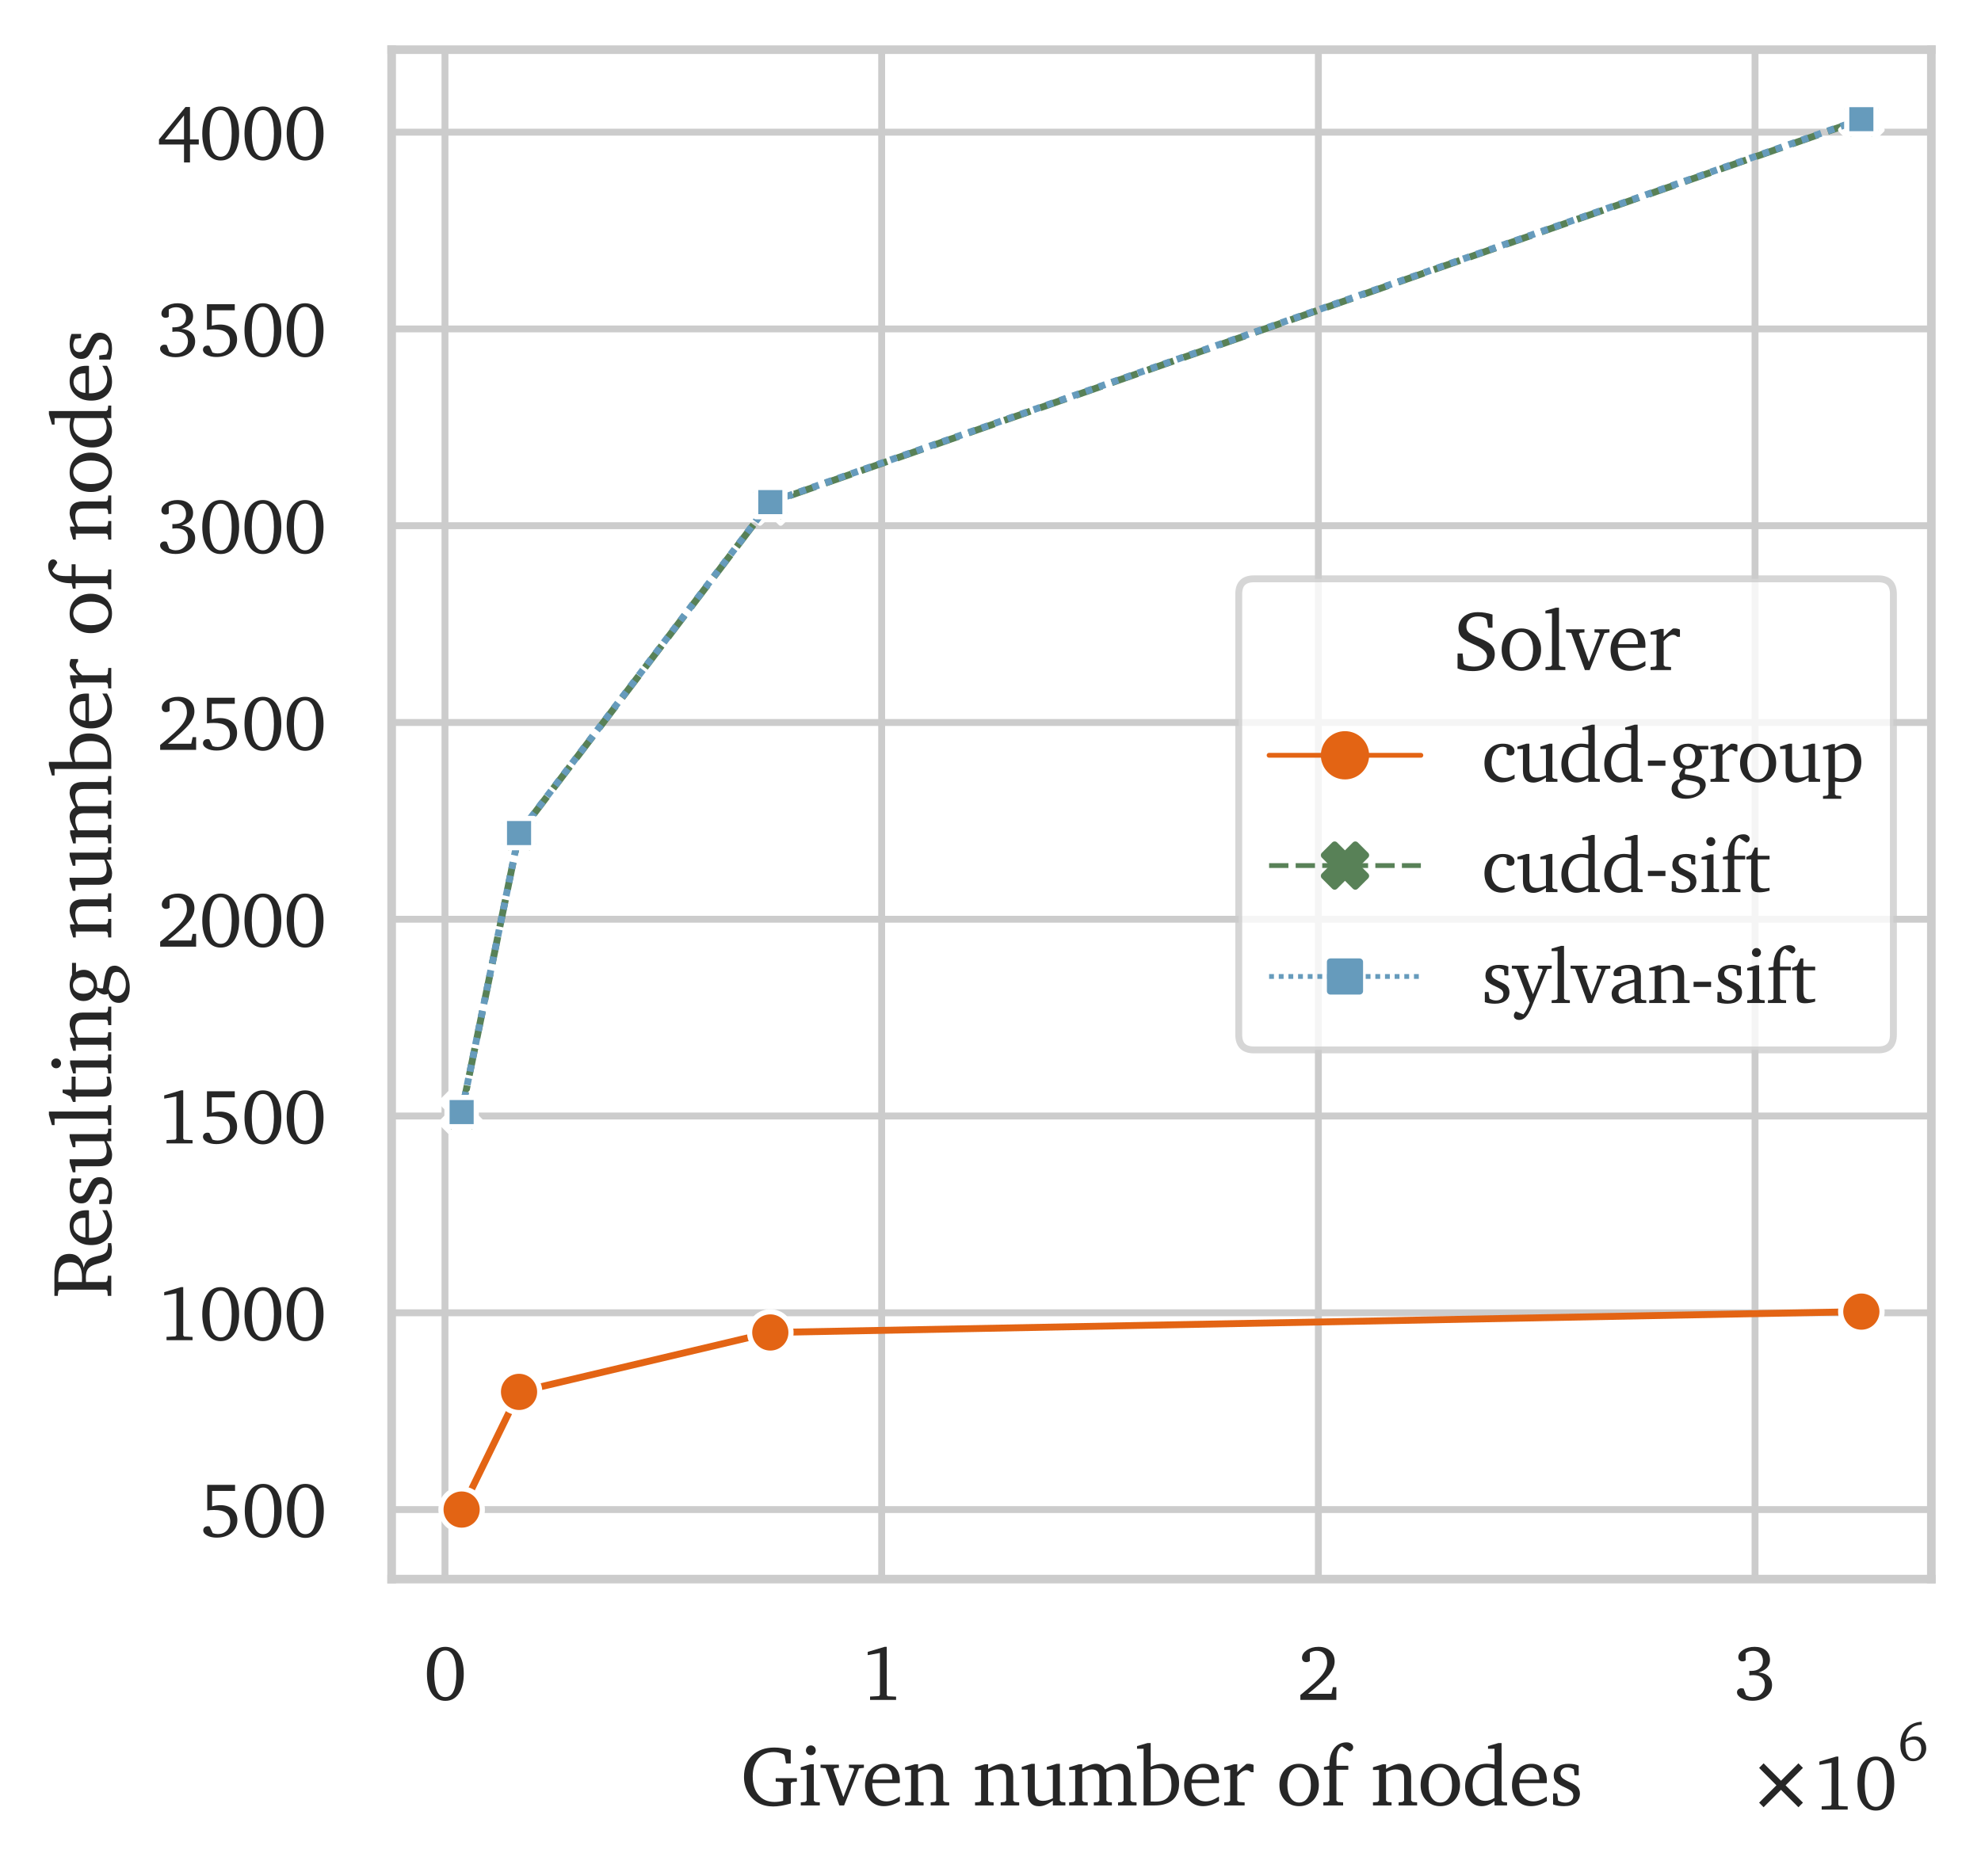<?xml version="1.0" encoding="utf-8" standalone="no"?>
<!DOCTYPE svg PUBLIC "-//W3C//DTD SVG 1.1//EN"
  "http://www.w3.org/Graphics/SVG/1.1/DTD/svg11.dtd">
<svg xmlns:xlink="http://www.w3.org/1999/xlink" width="287.174pt" height="272.02pt" viewBox="0 0 287.174 272.02" xmlns="http://www.w3.org/2000/svg" version="1.1">
 <defs>
  <style type="text/css">*{stroke-linejoin: round; stroke-linecap: butt}</style>
 </defs>
 <g id="figure_1">
  <g id="patch_1">
   <path d="M 0 272.02 
L 287.174 272.02 
L 287.174 0 
L 0 0 
z
" style="fill: #ffffff"/>
  </g>
  <g id="axes_1">
   <g id="patch_2">
    <path d="M 56.774 228.96 
L 279.974 228.96 
L 279.974 7.2 
L 56.774 7.2 
z
" style="fill: #ffffff"/>
   </g>
   <g id="matplotlib.axis_1">
    <g id="xtick_1">
     <g id="line2d_1">
      <path d="M 64.506 228.96 
L 64.506 7.2 
" clip-path="url(#pc456e1589c)" style="fill: none; stroke: #cccccc; stroke-linecap: round"/>
     </g>
     <g id="text_1">
      <!-- $\mathdefault{0}$ -->
      <g style="fill: #262626" transform="translate(61.426 246.554) scale(0.11 -0.11)">
       <defs>
        <path id="Charter-Roman-30" d="M 1778 4072 
Q 1331 4072 1097 3580 
Q 863 3088 863 2144 
Q 863 1206 1097 718 
Q 1331 231 1778 231 
Q 2225 231 2456 720 
Q 2688 1209 2688 2150 
Q 2688 3094 2456 3583 
Q 2225 4072 1778 4072 
z
M 1778 4372 
Q 2484 4372 2890 3778 
Q 3297 3184 3297 2150 
Q 3297 1113 2889 517 
Q 2481 -78 1778 -78 
Q 1078 -78 670 517 
Q 263 1113 263 2150 
Q 263 3184 669 3778 
Q 1075 4372 1778 4372 
z
" transform="scale(0.016)"/>
       </defs>
       <use xlink:href="#Charter-Roman-30" transform="translate(0 0.688)"/>
      </g>
     </g>
    </g>
    <g id="xtick_2">
     <g id="line2d_2">
      <path d="M 127.81 228.96 
L 127.81 7.2 
" clip-path="url(#pc456e1589c)" style="fill: none; stroke: #cccccc; stroke-linecap: round"/>
     </g>
     <g id="text_2">
      <!-- $\mathdefault{1}$ -->
      <g style="fill: #262626" transform="translate(124.73 246.554) scale(0.11 -0.11)">
       <defs>
        <path id="Charter-Roman-31" d="M 1991 4372 
L 2169 4372 
L 2169 397 
L 2247 300 
L 2938 269 
L 2938 0 
L 794 0 
L 794 275 
L 1528 313 
L 1606 422 
L 1606 3866 
L 603 3688 
L 603 3956 
L 1991 4372 
z
" transform="scale(0.016)"/>
       </defs>
       <use xlink:href="#Charter-Roman-31" transform="translate(0 0.688)"/>
      </g>
     </g>
    </g>
    <g id="xtick_3">
     <g id="line2d_3">
      <path d="M 191.115 228.96 
L 191.115 7.2 
" clip-path="url(#pc456e1589c)" style="fill: none; stroke: #cccccc; stroke-linecap: round"/>
     </g>
     <g id="text_3">
      <!-- $\mathdefault{2}$ -->
      <g style="fill: #262626" transform="translate(188.035 246.554) scale(0.11 -0.11)">
       <defs>
        <path id="Charter-Roman-32" d="M 903 506 
L 2828 506 
L 2944 1050 
L 3231 1050 
L 3231 0 
L 269 0 
L 269 403 
Q 1669 1541 2070 2062 
Q 2472 2584 2472 3078 
Q 2472 3531 2245 3787 
Q 2019 4044 1619 4044 
Q 1469 4044 1328 4006 
Q 1188 3969 1050 3891 
L 1050 3206 
Q 981 3159 909 3134 
Q 838 3109 763 3109 
Q 597 3109 500 3206 
Q 403 3303 403 3469 
Q 403 3828 801 4100 
Q 1200 4372 1759 4372 
Q 2369 4372 2730 4042 
Q 3091 3713 3091 3163 
Q 3091 2656 2652 2103 
Q 2213 1550 903 506 
z
" transform="scale(0.016)"/>
       </defs>
       <use xlink:href="#Charter-Roman-32" transform="translate(0 0.688)"/>
      </g>
     </g>
    </g>
    <g id="xtick_4">
     <g id="line2d_4">
      <path d="M 254.419 228.96 
L 254.419 7.2 
" clip-path="url(#pc456e1589c)" style="fill: none; stroke: #cccccc; stroke-linecap: round"/>
     </g>
     <g id="text_4">
      <!-- $\mathdefault{3}$ -->
      <g style="fill: #262626" transform="translate(251.339 246.554) scale(0.11 -0.11)">
       <defs>
        <path id="Charter-Roman-33" d="M 2028 2259 
Q 2553 2222 2851 1947 
Q 3150 1672 3150 1228 
Q 3150 669 2695 298 
Q 2241 -72 1528 -72 
Q 1006 -72 634 143 
Q 263 359 263 634 
Q 263 772 366 865 
Q 469 959 622 959 
Q 675 959 722 951 
Q 769 944 813 928 
L 1013 384 
Q 1141 306 1277 268 
Q 1413 231 1556 231 
Q 1988 231 2273 520 
Q 2559 809 2559 1241 
Q 2559 1625 2314 1833 
Q 2069 2041 1613 2041 
Q 1525 2041 1439 2034 
Q 1353 2028 1275 2016 
L 1275 2394 
Q 1297 2394 1340 2391 
Q 1384 2388 1409 2388 
Q 1884 2388 2142 2603 
Q 2400 2819 2400 3213 
Q 2400 3591 2178 3817 
Q 1956 4044 1588 4044 
Q 1416 4044 1266 3998 
Q 1116 3953 978 3859 
L 978 3256 
Q 922 3216 858 3195 
Q 794 3175 716 3175 
Q 563 3175 467 3270 
Q 372 3366 372 3519 
Q 372 3863 765 4117 
Q 1159 4372 1722 4372 
Q 2294 4372 2637 4078 
Q 2981 3784 2981 3297 
Q 2981 2922 2737 2658 
Q 2494 2394 2028 2259 
z
" transform="scale(0.016)"/>
       </defs>
       <use xlink:href="#Charter-Roman-33" transform="translate(0 0.688)"/>
      </g>
     </g>
    </g>
    <g id="text_5">
     <!-- Given number of nodes -->
     <g style="fill: #262626" transform="translate(107.324 261.779) scale(0.12 -0.12)">
      <defs>
       <path id="Charter-Roman-47" d="M 2669 2059 
L 4269 2059 
L 4269 1797 
L 3916 1766 
L 3809 1678 
L 3809 147 
Q 3422 34 3092 -22 
Q 2763 -78 2484 -78 
Q 2166 -78 1886 -12 
Q 1606 53 1381 178 
Q 866 472 570 997 
Q 275 1522 275 2150 
Q 275 3169 897 3770 
Q 1519 4372 2572 4372 
Q 2863 4372 3172 4325 
Q 3481 4278 3803 4184 
L 3803 3169 
L 3444 3169 
L 3347 3750 
L 3256 3866 
Q 3075 3950 2895 3990 
Q 2716 4031 2528 4031 
Q 1788 4031 1361 3540 
Q 934 3050 934 2194 
Q 934 1297 1376 780 
Q 1819 263 2578 263 
Q 2725 263 2889 283 
Q 3053 303 3231 347 
L 3231 1678 
L 3122 1766 
L 2669 1797 
L 2669 2059 
z
" transform="scale(0.016)"/>
       <path id="Charter-Roman-69" d="M 959 3109 
L 1209 3109 
L 1209 366 
L 1319 263 
L 1663 231 
L 1663 0 
L 225 0 
L 225 231 
L 563 263 
L 672 366 
L 672 2681 
L 225 2681 
L 225 2881 
L 959 3109 
z
M 984 4531 
Q 1141 4531 1248 4422 
Q 1356 4313 1356 4159 
Q 1356 4006 1248 3900 
Q 1141 3794 984 3794 
Q 831 3794 723 3900 
Q 616 4006 616 4159 
Q 616 4316 723 4423 
Q 831 4531 984 4531 
z
" transform="scale(0.016)"/>
       <path id="Charter-Roman-76" d="M -31 3078 
L 1356 3078 
L 1356 2841 
L 1019 2816 
L 941 2713 
L 1691 622 
L 2509 2713 
L 2456 2816 
L 2113 2841 
L 2113 3078 
L 3244 3078 
L 3244 2841 
L 2869 2791 
L 1747 0 
L 1388 0 
L 359 2803 
L -31 2841 
L -31 3078 
z
" transform="scale(0.016)"/>
       <path id="Charter-Roman-65" d="M 2297 1953 
L 2297 2053 
Q 2297 2441 2126 2647 
Q 1956 2853 1631 2853 
Q 1313 2853 1080 2598 
Q 847 2344 819 1953 
L 2297 1953 
z
M 2869 678 
L 2869 325 
Q 2584 138 2278 41 
Q 1972 -56 1663 -56 
Q 1028 -56 633 380 
Q 238 816 238 1516 
Q 238 2234 652 2689 
Q 1066 3144 1716 3144 
Q 2247 3144 2558 2805 
Q 2869 2466 2869 1881 
Q 2869 1803 2867 1762 
Q 2866 1722 2859 1684 
L 788 1684 
L 788 1613 
Q 788 1009 1078 657 
Q 1369 306 1863 306 
Q 2091 306 2336 397 
Q 2581 488 2869 678 
z
" transform="scale(0.016)"/>
       <path id="Charter-Roman-6e" d="M 191 0 
L 191 231 
L 538 263 
L 647 366 
L 647 2681 
L 191 2681 
L 191 2881 
L 934 3109 
L 1178 3109 
L 1178 2759 
Q 1563 2972 1797 3058 
Q 2031 3144 2209 3144 
Q 2628 3144 2850 2894 
Q 3072 2644 3072 2169 
L 3072 366 
L 3181 263 
L 3525 231 
L 3525 0 
L 2125 0 
L 2125 231 
L 2431 263 
L 2541 366 
L 2541 2059 
Q 2541 2419 2392 2569 
Q 2244 2719 1894 2719 
Q 1741 2719 1562 2667 
Q 1384 2616 1178 2509 
L 1178 366 
L 1288 263 
L 1594 231 
L 1594 0 
L 191 0 
z
" transform="scale(0.016)"/>
       <path id="Charter-Roman-20" transform="scale(0.016)"/>
       <path id="Charter-Roman-75" d="M 909 3144 
L 1153 3144 
L 1153 1025 
Q 1153 675 1303 511 
Q 1453 347 1772 347 
Q 1950 347 2133 394 
Q 2316 441 2516 538 
L 2516 2706 
L 2059 2706 
L 2059 2906 
L 2803 3144 
L 3047 3144 
L 3047 366 
L 3163 263 
L 3463 231 
L 3463 0 
L 2516 0 
L 2516 359 
Q 2216 144 1961 40 
Q 1706 -63 1478 -63 
Q 1063 -63 842 189 
Q 622 441 622 916 
L 622 2706 
L 166 2706 
L 166 2906 
L 909 3144 
z
" transform="scale(0.016)"/>
       <path id="Charter-Roman-6d" d="M 2906 2713 
Q 3275 2931 3547 3037 
Q 3819 3144 4006 3144 
Q 4394 3144 4609 2892 
Q 4825 2641 4825 2188 
L 4825 2169 
L 4825 366 
L 4941 263 
L 5281 231 
L 5281 0 
L 3884 0 
L 3884 231 
L 4184 263 
L 4300 366 
L 4300 2059 
Q 4300 2400 4159 2559 
Q 4019 2719 3725 2719 
Q 3578 2719 3398 2667 
Q 3219 2616 3003 2509 
L 3003 366 
L 3116 263 
L 3419 231 
L 3419 0 
L 2053 0 
L 2053 231 
L 2363 263 
L 2472 366 
L 2472 2059 
Q 2472 2397 2333 2558 
Q 2194 2719 1906 2719 
Q 1750 2719 1570 2667 
Q 1391 2616 1178 2509 
L 1178 366 
L 1288 263 
L 1594 231 
L 1594 0 
L 191 0 
L 191 231 
L 538 263 
L 647 366 
L 647 2681 
L 191 2681 
L 191 2881 
L 934 3109 
L 1178 3109 
L 1178 2759 
Q 1513 2956 1761 3050 
Q 2009 3144 2203 3144 
Q 2438 3144 2617 3034 
Q 2797 2925 2906 2713 
z
" transform="scale(0.016)"/>
       <path id="Charter-Roman-62" d="M 1081 294 
Q 1181 291 1270 289 
Q 1359 288 1434 288 
Q 2063 288 2356 595 
Q 2650 903 2650 1563 
Q 2650 2159 2389 2481 
Q 2128 2803 1644 2803 
Q 1531 2803 1390 2778 
Q 1250 2753 1081 2700 
L 1081 294 
z
M 838 4709 
L 1081 4709 
L 1081 2919 
Q 1319 3031 1536 3087 
Q 1753 3144 1959 3144 
Q 2525 3144 2875 2739 
Q 3225 2334 3225 1684 
Q 3225 853 2754 426 
Q 2284 0 1369 0 
L 544 0 
L 544 4281 
L 50 4281 
L 50 4481 
L 838 4709 
z
" transform="scale(0.016)"/>
       <path id="Charter-Roman-72" d="M 191 0 
L 191 231 
L 531 263 
L 641 366 
L 641 2681 
L 191 2681 
L 191 2881 
L 934 3109 
L 1178 3109 
L 1178 2509 
Q 1334 2669 1504 2823 
Q 1675 2978 1863 3128 
Q 1891 3138 1923 3141 
Q 1956 3144 2022 3144 
Q 2119 3144 2212 3123 
Q 2306 3103 2406 3059 
L 2406 2509 
L 2203 2509 
Q 2141 2584 2058 2623 
Q 1975 2663 1875 2663 
Q 1722 2663 1551 2548 
Q 1381 2434 1178 2194 
L 1178 366 
L 1288 263 
L 1734 231 
L 1734 0 
L 191 0 
z
" transform="scale(0.016)"/>
       <path id="Charter-Roman-6f" d="M 1722 2869 
Q 1322 2869 1080 2508 
Q 838 2147 838 1544 
Q 838 941 1081 580 
Q 1325 219 1722 219 
Q 2125 219 2369 578 
Q 2613 938 2613 1544 
Q 2613 2144 2367 2506 
Q 2122 2869 1722 2869 
z
M 1722 3144 
Q 2375 3144 2794 2695 
Q 3213 2247 3213 1544 
Q 3213 841 2792 392 
Q 2372 -56 1722 -56 
Q 1072 -56 655 391 
Q 238 838 238 1544 
Q 238 2250 652 2697 
Q 1066 3144 1722 3144 
z
" transform="scale(0.016)"/>
       <path id="Charter-Roman-66" d="M 184 0 
L 184 231 
L 525 263 
L 641 366 
L 641 2694 
L 231 2694 
L 231 2900 
L 641 2994 
L 641 3066 
Q 641 3838 997 4300 
Q 1353 4763 1941 4763 
Q 2156 4763 2297 4658 
Q 2438 4553 2438 4397 
Q 2438 4281 2369 4195 
Q 2300 4109 2175 4078 
L 1594 4459 
Q 1388 4366 1283 4114 
Q 1178 3863 1178 3463 
L 1178 2994 
L 2069 2994 
L 2069 2694 
L 1172 2694 
L 1172 366 
L 1281 263 
L 1678 231 
L 1678 0 
L 184 0 
z
" transform="scale(0.016)"/>
       <path id="Charter-Roman-64" d="M 2450 569 
L 2450 2766 
Q 2275 2816 2136 2842 
Q 1997 2869 1888 2869 
Q 1397 2869 1095 2506 
Q 794 2144 794 1550 
Q 794 997 1055 672 
Q 1316 347 1753 347 
Q 1922 347 2095 401 
Q 2269 456 2450 569 
z
M 2450 4281 
L 1959 4281 
L 1959 4481 
L 2741 4709 
L 2981 4709 
L 2981 366 
L 3091 263 
L 3397 231 
L 3397 0 
L 2450 0 
L 2450 331 
Q 2200 131 1962 37 
Q 1725 -56 1466 -56 
Q 928 -56 579 364 
Q 231 784 231 1441 
Q 231 2203 689 2676 
Q 1147 3150 1881 3150 
Q 2009 3150 2153 3131 
Q 2297 3113 2450 3078 
L 2450 4281 
z
" transform="scale(0.016)"/>
       <path id="Charter-Roman-73" d="M 2203 3003 
L 2203 2278 
L 1888 2278 
L 1838 2731 
Q 1709 2800 1593 2834 
Q 1478 2869 1363 2869 
Q 1113 2869 972 2747 
Q 831 2625 831 2406 
Q 831 2228 943 2103 
Q 1056 1978 1375 1825 
Q 1425 1800 1528 1753 
Q 1891 1588 2053 1453 
Q 2172 1359 2234 1217 
Q 2297 1075 2297 903 
Q 2297 453 1980 198 
Q 1663 -56 1100 -56 
Q 869 -56 658 -23 
Q 447 9 269 78 
L 269 909 
L 575 909 
L 653 366 
Q 788 288 923 250 
Q 1059 213 1197 213 
Q 1469 213 1633 355 
Q 1797 497 1797 728 
Q 1797 922 1684 1048 
Q 1572 1175 1147 1369 
Q 666 1584 492 1775 
Q 319 1966 319 2247 
Q 319 2675 616 2909 
Q 913 3144 1453 3144 
Q 1669 3144 1855 3108 
Q 2041 3072 2203 3003 
z
" transform="scale(0.016)"/>
      </defs>
      <use xlink:href="#Charter-Roman-47"/>
      <use xlink:href="#Charter-Roman-69" x="69.385"/>
      <use xlink:href="#Charter-Roman-76" x="97.363"/>
      <use xlink:href="#Charter-Roman-65" x="146.777"/>
      <use xlink:href="#Charter-Roman-6e" x="195.898"/>
      <use xlink:href="#Charter-Roman-20" x="252.686"/>
      <use xlink:href="#Charter-Roman-6e" x="280.469"/>
      <use xlink:href="#Charter-Roman-75" x="337.256"/>
      <use xlink:href="#Charter-Roman-6d" x="394.141"/>
      <use xlink:href="#Charter-Roman-62" x="478.418"/>
      <use xlink:href="#Charter-Roman-65" x="532.324"/>
      <use xlink:href="#Charter-Roman-72" x="581.445"/>
      <use xlink:href="#Charter-Roman-20" x="619.629"/>
      <use xlink:href="#Charter-Roman-6f" x="647.412"/>
      <use xlink:href="#Charter-Roman-66" x="701.318"/>
      <use xlink:href="#Charter-Roman-20" x="733.398"/>
      <use xlink:href="#Charter-Roman-6e" x="761.182"/>
      <use xlink:href="#Charter-Roman-6f" x="817.969"/>
      <use xlink:href="#Charter-Roman-64" x="871.875"/>
      <use xlink:href="#Charter-Roman-65" x="928.369"/>
      <use xlink:href="#Charter-Roman-73" x="977.49"/>
     </g>
    </g>
    <g id="text_6">
     <!-- $\times\mathdefault{10^{6}}\mathdefault{}$ -->
     <g style="fill: #262626" transform="translate(253.464 262.424) scale(0.11 -0.11)">
      <defs>
       <path id="DejaVuSans-d7" d="M 4488 3438 
L 3059 2003 
L 4488 575 
L 4116 197 
L 2681 1631 
L 1247 197 
L 878 575 
L 2303 2003 
L 878 3438 
L 1247 3816 
L 2681 2381 
L 4116 3816 
L 4488 3438 
z
" transform="scale(0.016)"/>
       <path id="Charter-Roman-36" d="M 928 2175 
Q 922 2106 919 2023 
Q 916 1941 916 1784 
Q 916 1034 1159 632 
Q 1403 231 1863 231 
Q 2263 231 2520 559 
Q 2778 888 2778 1394 
Q 2778 1881 2525 2172 
Q 2272 2463 1856 2463 
Q 1591 2463 1358 2391 
Q 1125 2319 928 2175 
z
M 2834 4569 
L 2834 4197 
L 2816 4197 
Q 2047 4197 1569 3755 
Q 1091 3313 941 2456 
Q 1191 2650 1467 2748 
Q 1744 2847 2028 2847 
Q 2606 2847 2982 2451 
Q 3359 2056 3359 1453 
Q 3359 803 2914 362 
Q 2469 -78 1813 -78 
Q 1141 -78 730 428 
Q 319 934 319 1772 
Q 319 3003 989 3748 
Q 1659 4494 2834 4569 
z
" transform="scale(0.016)"/>
      </defs>
      <use xlink:href="#DejaVuSans-d7" transform="translate(0 0.32)"/>
      <use xlink:href="#Charter-Roman-31" transform="translate(83.789 0.32)"/>
      <use xlink:href="#Charter-Roman-30" transform="translate(139.404 0.32)"/>
      <use xlink:href="#Charter-Roman-36" transform="translate(196.637 65.027) scale(0.7)"/>
     </g>
    </g>
   </g>
   <g id="matplotlib.axis_2">
    <g id="ytick_1">
     <g id="line2d_5">
      <path d="M 56.774 218.88 
L 279.974 218.88 
" clip-path="url(#pc456e1589c)" style="fill: none; stroke: #cccccc; stroke-linecap: round"/>
     </g>
     <g id="text_7">
      <!-- $\mathdefault{500}$ -->
      <g style="fill: #262626" transform="translate(28.904 222.927) scale(0.11 -0.11)">
       <defs>
        <path id="Charter-Roman-35" d="M 647 4294 
L 2938 4294 
L 2938 3794 
L 1044 3794 
L 1044 2516 
Q 1225 2566 1397 2592 
Q 1569 2619 1728 2619 
Q 2363 2619 2745 2281 
Q 3128 1944 3128 1388 
Q 3128 750 2656 347 
Q 2184 -56 1422 -56 
Q 953 -56 636 120 
Q 319 297 319 544 
Q 319 694 423 789 
Q 528 884 691 884 
Q 719 884 756 879 
Q 794 875 847 863 
L 1100 313 
Q 1206 275 1314 256 
Q 1422 238 1528 238 
Q 1975 238 2258 523 
Q 2541 809 2541 1259 
Q 2541 1747 2214 1984 
Q 1888 2222 1209 2222 
Q 1031 2222 892 2212 
Q 753 2203 647 2181 
L 647 4294 
z
" transform="scale(0.016)"/>
       </defs>
       <use xlink:href="#Charter-Roman-35" transform="translate(0 0.688)"/>
       <use xlink:href="#Charter-Roman-30" transform="translate(55.615 0.688)"/>
       <use xlink:href="#Charter-Roman-30" transform="translate(111.23 0.688)"/>
      </g>
     </g>
    </g>
    <g id="ytick_2">
     <g id="line2d_6">
      <path d="M 56.774 190.349 
L 279.974 190.349 
" clip-path="url(#pc456e1589c)" style="fill: none; stroke: #cccccc; stroke-linecap: round"/>
     </g>
     <g id="text_8">
      <!-- $\mathdefault{1000}$ -->
      <g style="fill: #262626" transform="translate(22.744 194.396) scale(0.11 -0.11)">
       <use xlink:href="#Charter-Roman-31" transform="translate(0 0.688)"/>
       <use xlink:href="#Charter-Roman-30" transform="translate(55.615 0.688)"/>
       <use xlink:href="#Charter-Roman-30" transform="translate(111.23 0.688)"/>
       <use xlink:href="#Charter-Roman-30" transform="translate(166.846 0.688)"/>
      </g>
     </g>
    </g>
    <g id="ytick_3">
     <g id="line2d_7">
      <path d="M 56.774 161.818 
L 279.974 161.818 
" clip-path="url(#pc456e1589c)" style="fill: none; stroke: #cccccc; stroke-linecap: round"/>
     </g>
     <g id="text_9">
      <!-- $\mathdefault{1500}$ -->
      <g style="fill: #262626" transform="translate(22.744 165.865) scale(0.11 -0.11)">
       <use xlink:href="#Charter-Roman-31" transform="translate(0 0.688)"/>
       <use xlink:href="#Charter-Roman-35" transform="translate(55.615 0.688)"/>
       <use xlink:href="#Charter-Roman-30" transform="translate(111.23 0.688)"/>
       <use xlink:href="#Charter-Roman-30" transform="translate(166.846 0.688)"/>
      </g>
     </g>
    </g>
    <g id="ytick_4">
     <g id="line2d_8">
      <path d="M 56.774 133.287 
L 279.974 133.287 
" clip-path="url(#pc456e1589c)" style="fill: none; stroke: #cccccc; stroke-linecap: round"/>
     </g>
     <g id="text_10">
      <!-- $\mathdefault{2000}$ -->
      <g style="fill: #262626" transform="translate(22.744 137.334) scale(0.11 -0.11)">
       <use xlink:href="#Charter-Roman-32" transform="translate(0 0.688)"/>
       <use xlink:href="#Charter-Roman-30" transform="translate(55.615 0.688)"/>
       <use xlink:href="#Charter-Roman-30" transform="translate(111.23 0.688)"/>
       <use xlink:href="#Charter-Roman-30" transform="translate(166.846 0.688)"/>
      </g>
     </g>
    </g>
    <g id="ytick_5">
     <g id="line2d_9">
      <path d="M 56.774 104.756 
L 279.974 104.756 
" clip-path="url(#pc456e1589c)" style="fill: none; stroke: #cccccc; stroke-linecap: round"/>
     </g>
     <g id="text_11">
      <!-- $\mathdefault{2500}$ -->
      <g style="fill: #262626" transform="translate(22.744 108.803) scale(0.11 -0.11)">
       <use xlink:href="#Charter-Roman-32" transform="translate(0 0.688)"/>
       <use xlink:href="#Charter-Roman-35" transform="translate(55.615 0.688)"/>
       <use xlink:href="#Charter-Roman-30" transform="translate(111.23 0.688)"/>
       <use xlink:href="#Charter-Roman-30" transform="translate(166.846 0.688)"/>
      </g>
     </g>
    </g>
    <g id="ytick_6">
     <g id="line2d_10">
      <path d="M 56.774 76.225 
L 279.974 76.225 
" clip-path="url(#pc456e1589c)" style="fill: none; stroke: #cccccc; stroke-linecap: round"/>
     </g>
     <g id="text_12">
      <!-- $\mathdefault{3000}$ -->
      <g style="fill: #262626" transform="translate(22.744 80.272) scale(0.11 -0.11)">
       <use xlink:href="#Charter-Roman-33" transform="translate(0 0.688)"/>
       <use xlink:href="#Charter-Roman-30" transform="translate(55.615 0.688)"/>
       <use xlink:href="#Charter-Roman-30" transform="translate(111.23 0.688)"/>
       <use xlink:href="#Charter-Roman-30" transform="translate(166.846 0.688)"/>
      </g>
     </g>
    </g>
    <g id="ytick_7">
     <g id="line2d_11">
      <path d="M 56.774 47.694 
L 279.974 47.694 
" clip-path="url(#pc456e1589c)" style="fill: none; stroke: #cccccc; stroke-linecap: round"/>
     </g>
     <g id="text_13">
      <!-- $\mathdefault{3500}$ -->
      <g style="fill: #262626" transform="translate(22.744 51.741) scale(0.11 -0.11)">
       <use xlink:href="#Charter-Roman-33" transform="translate(0 0.688)"/>
       <use xlink:href="#Charter-Roman-35" transform="translate(55.615 0.688)"/>
       <use xlink:href="#Charter-Roman-30" transform="translate(111.23 0.688)"/>
       <use xlink:href="#Charter-Roman-30" transform="translate(166.846 0.688)"/>
      </g>
     </g>
    </g>
    <g id="ytick_8">
     <g id="line2d_12">
      <path d="M 56.774 19.163 
L 279.974 19.163 
" clip-path="url(#pc456e1589c)" style="fill: none; stroke: #cccccc; stroke-linecap: round"/>
     </g>
     <g id="text_14">
      <!-- $\mathdefault{4000}$ -->
      <g style="fill: #262626" transform="translate(22.744 23.21) scale(0.11 -0.11)">
       <defs>
        <path id="Charter-Roman-34" d="M 2234 3634 
L 653 1656 
L 2234 1656 
L 2234 3634 
z
M 2356 4331 
L 2725 4331 
L 2725 1656 
L 3450 1656 
L 3450 1241 
L 2725 1241 
L 2725 -238 
L 2234 -238 
L 2234 1241 
L 172 1241 
L 172 1656 
L 2356 4331 
z
" transform="scale(0.016)"/>
       </defs>
       <use xlink:href="#Charter-Roman-34" transform="translate(0 0.688)"/>
       <use xlink:href="#Charter-Roman-30" transform="translate(55.615 0.688)"/>
       <use xlink:href="#Charter-Roman-30" transform="translate(111.23 0.688)"/>
       <use xlink:href="#Charter-Roman-30" transform="translate(166.846 0.688)"/>
      </g>
     </g>
    </g>
    <g id="text_15">
     <!-- Resulting number of nodes -->
     <g style="fill: #262626" transform="translate(16.131 188.307) rotate(-90) scale(0.12 -0.12)">
      <defs>
       <path id="Charter-Roman-52" d="M 1259 4000 
L 1259 2216 
Q 1356 2213 1443 2211 
Q 1531 2209 1613 2209 
Q 2206 2209 2476 2418 
Q 2747 2628 2747 3091 
Q 2747 3569 2469 3784 
Q 2191 4000 1569 4000 
L 1259 4000 
z
M 213 4294 
L 1844 4294 
Q 2628 4294 3006 4011 
Q 3384 3728 3384 3144 
Q 3384 2728 3125 2461 
Q 2866 2194 2350 2081 
Q 2591 2016 2753 1911 
Q 2916 1806 3009 1650 
Q 3116 1478 3191 1145 
Q 3266 813 3309 703 
Q 3406 441 3575 345 
Q 3744 250 4141 250 
L 4197 250 
L 4197 6 
Q 4053 -22 3931 -36 
Q 3809 -50 3700 -50 
Q 3478 -50 3320 -4 
Q 3163 41 3053 134 
Q 2825 334 2675 916 
Q 2619 1125 2584 1228 
Q 2456 1619 2239 1769 
Q 2022 1919 1581 1919 
Q 1488 1919 1281 1909 
L 1259 1906 
L 1259 384 
L 1369 294 
L 1734 263 
L 1734 0 
L 213 0 
L 213 263 
L 575 294 
L 684 384 
L 684 3909 
L 575 4000 
L 213 4038 
L 213 4294 
z
" transform="scale(0.016)"/>
       <path id="Charter-Roman-6c" d="M 178 0 
L 178 231 
L 556 263 
L 666 366 
L 666 4281 
L 172 4281 
L 172 4481 
L 953 4709 
L 1197 4709 
L 1197 366 
L 1313 263 
L 1678 231 
L 1678 0 
L 178 0 
z
" transform="scale(0.016)"/>
       <path id="Charter-Roman-74" d="M 563 2694 
L 159 2694 
L 159 2894 
L 581 3078 
L 856 3675 
L 1094 3675 
L 1094 2994 
L 2069 2994 
L 2069 2694 
L 1094 2694 
L 1094 1006 
Q 1094 591 1209 448 
Q 1325 306 1625 306 
Q 1728 306 1839 318 
Q 1950 331 2069 359 
L 2069 122 
Q 1850 53 1637 17 
Q 1425 -19 1228 -19 
Q 859 -19 711 120 
Q 563 259 563 628 
L 563 2694 
z
" transform="scale(0.016)"/>
       <path id="Charter-Roman-67" d="M 1319 191 
Q 1059 113 914 -53 
Q 769 -219 769 -434 
Q 769 -722 1012 -911 
Q 1256 -1100 1638 -1100 
Q 2047 -1100 2319 -903 
Q 2591 -706 2591 -422 
Q 2591 -206 2472 -103 
Q 2353 0 1941 78 
L 1319 191 
z
M 1575 2894 
Q 1288 2894 1117 2680 
Q 947 2466 947 2106 
Q 947 1750 1120 1534 
Q 1294 1319 1575 1319 
Q 1856 1319 2029 1534 
Q 2203 1750 2203 2106 
Q 2203 2463 2031 2678 
Q 1859 2894 1575 2894 
z
M 2363 2963 
L 3278 2963 
L 3278 2663 
L 2572 2663 
Q 2666 2522 2709 2378 
Q 2753 2234 2753 2069 
Q 2753 1628 2412 1348 
Q 2072 1069 1528 1069 
L 1422 1069 
Q 1384 997 1367 925 
Q 1350 853 1350 781 
Q 1350 759 1356 688 
Q 1363 647 1363 628 
L 1978 531 
Q 2578 441 2822 261 
Q 3066 81 3066 -256 
Q 3066 -441 2964 -633 
Q 2863 -825 2681 -972 
Q 2428 -1178 2103 -1286 
Q 1778 -1394 1416 -1394 
Q 869 -1394 562 -1175 
Q 256 -956 256 -569 
Q 256 -259 440 -46 
Q 625 166 947 225 
Q 916 300 900 372 
Q 884 444 884 513 
Q 884 634 959 784 
Q 1034 934 1191 1119 
Q 825 1200 611 1461 
Q 397 1722 397 2088 
Q 397 2559 739 2851 
Q 1081 3144 1638 3144 
Q 1822 3144 2001 3098 
Q 2181 3053 2363 2963 
z
" transform="scale(0.016)"/>
      </defs>
      <use xlink:href="#Charter-Roman-52"/>
      <use xlink:href="#Charter-Roman-65" x="60.975"/>
      <use xlink:href="#Charter-Roman-73" x="110.096"/>
      <use xlink:href="#Charter-Roman-75" x="150.086"/>
      <use xlink:href="#Charter-Roman-6c" x="206.971"/>
      <use xlink:href="#Charter-Roman-74" x="235.193"/>
      <use xlink:href="#Charter-Roman-69" x="268.592"/>
      <use xlink:href="#Charter-Roman-6e" x="296.57"/>
      <use xlink:href="#Charter-Roman-67" x="353.357"/>
      <use xlink:href="#Charter-Roman-20" x="405.652"/>
      <use xlink:href="#Charter-Roman-6e" x="433.436"/>
      <use xlink:href="#Charter-Roman-75" x="490.223"/>
      <use xlink:href="#Charter-Roman-6d" x="547.107"/>
      <use xlink:href="#Charter-Roman-62" x="631.385"/>
      <use xlink:href="#Charter-Roman-65" x="685.291"/>
      <use xlink:href="#Charter-Roman-72" x="734.412"/>
      <use xlink:href="#Charter-Roman-20" x="772.596"/>
      <use xlink:href="#Charter-Roman-6f" x="800.379"/>
      <use xlink:href="#Charter-Roman-66" x="854.285"/>
      <use xlink:href="#Charter-Roman-20" x="886.365"/>
      <use xlink:href="#Charter-Roman-6e" x="914.148"/>
      <use xlink:href="#Charter-Roman-6f" x="970.936"/>
      <use xlink:href="#Charter-Roman-64" x="1024.842"/>
      <use xlink:href="#Charter-Roman-65" x="1081.336"/>
      <use xlink:href="#Charter-Roman-73" x="1130.457"/>
     </g>
    </g>
   </g>
   <g id="PolyCollection_1"/>
   <g id="PolyCollection_2"/>
   <g id="PolyCollection_3"/>
   <g id="line2d_13">
    <path d="M 66.92 218.88 
L 75.243 201.818 
L 111.667 193.202 
L 269.829 190.178 
" clip-path="url(#pc456e1589c)" style="fill: none; stroke: #e36414; stroke-linecap: round"/>
    <defs>
     <path id="ma9eb88b5cc" d="M 0 3 
C 0.796 3 1.559 2.684 2.121 2.121 
C 2.684 1.559 3 0.796 3 0 
C 3 -0.796 2.684 -1.559 2.121 -2.121 
C 1.559 -2.684 0.796 -3 0 -3 
C -0.796 -3 -1.559 -2.684 -2.121 -2.121 
C -2.684 -1.559 -3 -0.796 -3 0 
C -3 0.796 -2.684 1.559 -2.121 2.121 
C -1.559 2.684 -0.796 3 0 3 
z
" style="stroke: #ffffff; stroke-width: 0.75"/>
    </defs>
    <g clip-path="url(#pc456e1589c)">
     <use xlink:href="#ma9eb88b5cc" x="66.92" y="218.88" style="fill: #e36414; stroke: #ffffff; stroke-width: 0.75"/>
     <use xlink:href="#ma9eb88b5cc" x="75.243" y="201.818" style="fill: #e36414; stroke: #ffffff; stroke-width: 0.75"/>
     <use xlink:href="#ma9eb88b5cc" x="111.667" y="193.202" style="fill: #e36414; stroke: #ffffff; stroke-width: 0.75"/>
     <use xlink:href="#ma9eb88b5cc" x="269.829" y="190.178" style="fill: #e36414; stroke: #ffffff; stroke-width: 0.75"/>
    </g>
   </g>
   <g id="line2d_14">
    <path d="M 66.92 161.304 
L 75.243 120.848 
L 111.667 72.858 
L 269.829 17.337 
" clip-path="url(#pc456e1589c)" style="fill: none; stroke-dasharray: 4,1.5; stroke-dashoffset: 0; stroke: #588157"/>
    <defs>
     <path id="md0bbbc35f1" d="M -1.5 3 
L 0 1.5 
L 1.5 3 
L 3 1.5 
L 1.5 0 
L 3 -1.5 
L 1.5 -3 
L 0 -1.5 
L -1.5 -3 
L -3 -1.5 
L -1.5 0 
L -3 1.5 
z
" style="stroke: #ffffff; stroke-width: 0.75; stroke-linejoin: miter"/>
    </defs>
    <g clip-path="url(#pc456e1589c)">
     <use xlink:href="#md0bbbc35f1" x="66.92" y="161.304" style="fill: #588157; stroke: #ffffff; stroke-width: 0.75; stroke-linejoin: miter"/>
     <use xlink:href="#md0bbbc35f1" x="75.243" y="120.848" style="fill: #588157; stroke: #ffffff; stroke-width: 0.75; stroke-linejoin: miter"/>
     <use xlink:href="#md0bbbc35f1" x="111.667" y="72.858" style="fill: #588157; stroke: #ffffff; stroke-width: 0.75; stroke-linejoin: miter"/>
     <use xlink:href="#md0bbbc35f1" x="269.829" y="17.337" style="fill: #588157; stroke: #ffffff; stroke-width: 0.75; stroke-linejoin: miter"/>
    </g>
   </g>
   <g id="line2d_15">
    <path d="M 66.92 161.247 
L 75.244 120.79 
L 111.667 72.801 
L 269.829 17.28 
" clip-path="url(#pc456e1589c)" style="fill: none; stroke-dasharray: 1,1; stroke-dashoffset: 0; stroke: #669bbc"/>
    <defs>
     <path id="m000b21903d" d="M -2.121 -2.121 
L -2.121 2.121 
L 2.121 2.121 
L 2.121 -2.121 
z
" style="stroke: #ffffff; stroke-width: 0.75; stroke-linejoin: miter"/>
    </defs>
    <g clip-path="url(#pc456e1589c)">
     <use xlink:href="#m000b21903d" x="66.92" y="161.247" style="fill: #669bbc; stroke: #ffffff; stroke-width: 0.75; stroke-linejoin: miter"/>
     <use xlink:href="#m000b21903d" x="75.244" y="120.79" style="fill: #669bbc; stroke: #ffffff; stroke-width: 0.75; stroke-linejoin: miter"/>
     <use xlink:href="#m000b21903d" x="111.667" y="72.801" style="fill: #669bbc; stroke: #ffffff; stroke-width: 0.75; stroke-linejoin: miter"/>
     <use xlink:href="#m000b21903d" x="269.829" y="17.28" style="fill: #669bbc; stroke: #ffffff; stroke-width: 0.75; stroke-linejoin: miter"/>
    </g>
   </g>
   <g id="line2d_16"/>
   <g id="line2d_17"/>
   <g id="line2d_18"/>
   <g id="patch_3">
    <path d="M 56.774 228.96 
L 56.774 7.2 
" style="fill: none; stroke: #cccccc; stroke-width: 1.25; stroke-linejoin: miter; stroke-linecap: square"/>
   </g>
   <g id="patch_4">
    <path d="M 279.974 228.96 
L 279.974 7.2 
" style="fill: none; stroke: #cccccc; stroke-width: 1.25; stroke-linejoin: miter; stroke-linecap: square"/>
   </g>
   <g id="patch_5">
    <path d="M 56.774 228.96 
L 279.974 228.96 
" style="fill: none; stroke: #cccccc; stroke-width: 1.25; stroke-linejoin: miter; stroke-linecap: square"/>
   </g>
   <g id="patch_6">
    <path d="M 56.774 7.2 
L 279.974 7.2 
" style="fill: none; stroke: #cccccc; stroke-width: 1.25; stroke-linejoin: miter; stroke-linecap: square"/>
   </g>
   <g id="legend_1">
    <g id="patch_7">
     <path d="M 181.775 152.232 
L 272.274 152.232 
Q 274.474 152.232 274.474 150.032 
L 274.474 86.128 
Q 274.474 83.928 272.274 83.928 
L 181.775 83.928 
Q 179.575 83.928 179.575 86.128 
L 179.575 150.032 
Q 179.575 152.232 181.775 152.232 
z
" style="fill: #ffffff; opacity: 0.8; stroke: #cccccc; stroke-linejoin: miter"/>
    </g>
    <g id="text_16">
     <!-- Solver -->
     <g style="fill: #262626" transform="translate(210.557 97.157) scale(0.12 -0.12)">
      <defs>
       <path id="Charter-Roman-53" d="M 384 128 
L 384 1253 
L 763 1253 
L 838 519 
L 922 409 
Q 1063 338 1244 300 
Q 1425 263 1638 263 
Q 2084 263 2345 470 
Q 2606 678 2606 1031 
Q 2606 1522 1688 1913 
Q 1588 1956 1534 1978 
Q 878 2263 665 2508 
Q 453 2753 453 3144 
Q 453 3694 858 4033 
Q 1263 4372 1931 4372 
Q 2200 4372 2470 4326 
Q 2741 4281 3022 4191 
L 3022 3200 
L 2688 3200 
L 2591 3809 
L 2497 3916 
Q 2375 3984 2231 4017 
Q 2088 4050 1919 4050 
Q 1519 4050 1284 3842 
Q 1050 3634 1050 3278 
Q 1050 3019 1214 2848 
Q 1378 2678 1947 2438 
Q 2000 2416 2106 2375 
Q 2666 2156 2913 1913 
Q 3053 1775 3123 1597 
Q 3194 1419 3194 1209 
Q 3194 631 2741 276 
Q 2288 -78 1538 -78 
Q 1203 -78 908 -25 
Q 613 28 384 128 
z
" transform="scale(0.016)"/>
      </defs>
      <use xlink:href="#Charter-Roman-53"/>
      <use xlink:href="#Charter-Roman-6f" x="55.615"/>
      <use xlink:href="#Charter-Roman-6c" x="109.521"/>
      <use xlink:href="#Charter-Roman-76" x="137.744"/>
      <use xlink:href="#Charter-Roman-65" x="187.158"/>
      <use xlink:href="#Charter-Roman-72" x="236.279"/>
     </g>
    </g>
    <g id="line2d_19">
     <path d="M 183.975 109.514 
L 194.975 109.514 
L 205.975 109.514 
" style="fill: none; stroke: #e36414; stroke-width: 0.7; stroke-linecap: round"/>
     <defs>
      <path id="m536e5a367c" d="M 0 3 
C 0.796 3 1.559 2.684 2.121 2.121 
C 2.684 1.559 3 0.796 3 0 
C 3 -0.796 2.684 -1.559 2.121 -2.121 
C 1.559 -2.684 0.796 -3 0 -3 
C -0.796 -3 -1.559 -2.684 -2.121 -2.121 
C -2.684 -1.559 -3 -0.796 -3 0 
C -3 0.796 -2.684 1.559 -2.121 2.121 
C -1.559 2.684 -0.796 3 0 3 
z
" style="stroke: #e36414"/>
     </defs>
     <g>
      <use xlink:href="#m536e5a367c" x="194.975" y="109.514" style="fill: #e36414; stroke: #e36414"/>
     </g>
    </g>
    <g id="text_17">
     <!-- cudd-group -->
     <g style="fill: #262626" transform="translate(214.775 113.364) scale(0.11 -0.11)">
      <defs>
       <path id="Charter-Roman-63" d="M 2719 269 
Q 2450 113 2190 34 
Q 1931 -44 1678 -44 
Q 1028 -44 633 392 
Q 238 828 238 1544 
Q 238 2253 658 2698 
Q 1078 3144 1753 3144 
Q 2200 3144 2456 2973 
Q 2713 2803 2713 2516 
Q 2713 2363 2616 2269 
Q 2519 2175 2356 2175 
Q 2284 2175 2212 2200 
Q 2141 2225 2069 2272 
L 2069 2797 
Q 1994 2841 1916 2864 
Q 1838 2888 1759 2888 
Q 1334 2888 1076 2533 
Q 819 2178 819 1588 
Q 819 1003 1111 667 
Q 1403 331 1906 331 
Q 2116 331 2316 398 
Q 2516 466 2719 603 
L 2719 269 
z
" transform="scale(0.016)"/>
       <path id="Charter-Roman-2d" d="M 300 1753 
L 1741 1753 
L 1741 1325 
L 300 1325 
L 300 1753 
z
" transform="scale(0.016)"/>
       <path id="Charter-Roman-70" d="M 1131 372 
Q 1288 319 1423 294 
Q 1559 269 1678 269 
Q 2153 269 2447 623 
Q 2741 978 2741 1563 
Q 2741 2103 2486 2422 
Q 2231 2741 1806 2741 
Q 1653 2741 1490 2687 
Q 1328 2634 1131 2522 
L 1131 372 
z
M 147 -1394 
L 147 -1166 
L 494 -1131 
L 594 -1031 
L 594 2681 
L 147 2681 
L 147 2881 
L 891 3109 
L 1131 3109 
L 1131 2759 
Q 1394 2956 1623 3050 
Q 1853 3144 2075 3144 
Q 2613 3144 2958 2725 
Q 3303 2306 3303 1644 
Q 3303 891 2872 436 
Q 2441 -19 1728 -19 
Q 1606 -19 1459 -5 
Q 1313 9 1134 38 
L 1131 -1031 
L 1241 -1131 
L 1650 -1166 
L 1650 -1394 
L 147 -1394 
z
" transform="scale(0.016)"/>
      </defs>
      <use xlink:href="#Charter-Roman-63"/>
      <use xlink:href="#Charter-Roman-75" x="44.58"/>
      <use xlink:href="#Charter-Roman-64" x="101.465"/>
      <use xlink:href="#Charter-Roman-64" x="157.959"/>
      <use xlink:href="#Charter-Roman-2d" x="214.453"/>
      <use xlink:href="#Charter-Roman-67" x="246.338"/>
      <use xlink:href="#Charter-Roman-72" x="298.633"/>
      <use xlink:href="#Charter-Roman-6f" x="336.816"/>
      <use xlink:href="#Charter-Roman-75" x="390.723"/>
      <use xlink:href="#Charter-Roman-70" x="447.607"/>
     </g>
    </g>
    <g id="line2d_20">
     <path d="M 183.975 125.504 
L 194.975 125.504 
L 205.975 125.504 
" style="fill: none; stroke-dasharray: 2.8,1.05; stroke-dashoffset: 0; stroke: #588157; stroke-width: 0.7"/>
     <defs>
      <path id="m5e2d562163" d="M -1.5 3 
L 0 1.5 
L 1.5 3 
L 3 1.5 
L 1.5 0 
L 3 -1.5 
L 1.5 -3 
L 0 -1.5 
L -1.5 -3 
L -3 -1.5 
L -1.5 0 
L -3 1.5 
z
" style="stroke: #588157; stroke-linejoin: miter"/>
     </defs>
     <g>
      <use xlink:href="#m5e2d562163" x="194.975" y="125.504" style="fill: #588157; stroke: #588157; stroke-linejoin: miter"/>
     </g>
    </g>
    <g id="text_18">
     <!-- cudd-sift -->
     <g style="fill: #262626" transform="translate(214.775 129.354) scale(0.11 -0.11)">
      <use xlink:href="#Charter-Roman-63"/>
      <use xlink:href="#Charter-Roman-75" x="44.58"/>
      <use xlink:href="#Charter-Roman-64" x="101.465"/>
      <use xlink:href="#Charter-Roman-64" x="157.959"/>
      <use xlink:href="#Charter-Roman-2d" x="214.453"/>
      <use xlink:href="#Charter-Roman-73" x="246.338"/>
      <use xlink:href="#Charter-Roman-69" x="286.328"/>
      <use xlink:href="#Charter-Roman-66" x="314.307"/>
      <use xlink:href="#Charter-Roman-74" x="346.387"/>
     </g>
    </g>
    <g id="line2d_21">
     <path d="M 183.975 141.586 
L 194.975 141.586 
L 205.975 141.586 
" style="fill: none; stroke-dasharray: 0.7,0.7; stroke-dashoffset: 0; stroke: #669bbc; stroke-width: 0.7"/>
     <defs>
      <path id="mf5b12c85e0" d="M -2.121 -2.121 
L -2.121 2.121 
L 2.121 2.121 
L 2.121 -2.121 
z
" style="stroke: #669bbc; stroke-linejoin: miter"/>
     </defs>
     <g>
      <use xlink:href="#mf5b12c85e0" x="194.975" y="141.586" style="fill: #669bbc; stroke: #669bbc; stroke-linejoin: miter"/>
     </g>
    </g>
    <g id="text_19">
     <!-- sylvan-sift -->
     <g style="fill: #262626" transform="translate(214.775 145.436) scale(0.11 -0.11)">
      <defs>
       <path id="Charter-Roman-79" d="M -6 3078 
L 1381 3078 
L 1381 2841 
L 1044 2816 
L 966 2713 
L 1734 722 
L 2534 2713 
L 2484 2816 
L 2138 2841 
L 2138 3078 
L 3278 3078 
L 3278 2841 
L 2906 2791 
L 1625 -319 
Q 1391 -884 1147 -1139 
Q 903 -1394 603 -1394 
Q 403 -1394 281 -1295 
Q 159 -1197 159 -1038 
Q 159 -944 201 -856 
Q 244 -769 325 -691 
L 941 -934 
Q 1081 -784 1214 -537 
Q 1347 -291 1459 25 
L 384 2803 
L -6 2841 
L -6 3078 
z
" transform="scale(0.016)"/>
       <path id="Charter-Roman-61" d="M 2138 588 
L 2138 1716 
Q 1334 1494 1082 1309 
Q 831 1125 831 825 
Q 831 584 970 442 
Q 1109 300 1344 300 
Q 1494 300 1689 372 
Q 1884 444 2138 588 
z
M 2138 372 
Q 1828 159 1570 57 
Q 1313 -44 1088 -44 
Q 716 -44 492 181 
Q 269 406 269 775 
Q 269 1184 605 1418 
Q 941 1653 2138 1941 
L 2138 2144 
Q 2138 2547 2006 2703 
Q 1875 2859 1550 2859 
Q 1428 2859 1309 2834 
Q 1191 2809 1063 2759 
L 1063 2222 
L 622 2222 
Q 506 2222 464 2264 
Q 422 2306 422 2419 
Q 422 2731 783 2937 
Q 1144 3144 1716 3144 
Q 2219 3144 2447 2925 
Q 2675 2706 2675 2222 
L 2675 366 
L 2784 263 
L 3122 231 
L 3122 0 
L 2222 0 
L 2138 372 
z
" transform="scale(0.016)"/>
      </defs>
      <use xlink:href="#Charter-Roman-73"/>
      <use xlink:href="#Charter-Roman-79" x="39.99"/>
      <use xlink:href="#Charter-Roman-6c" x="89.502"/>
      <use xlink:href="#Charter-Roman-76" x="117.725"/>
      <use xlink:href="#Charter-Roman-61" x="167.139"/>
      <use xlink:href="#Charter-Roman-6e" x="217.822"/>
      <use xlink:href="#Charter-Roman-2d" x="274.609"/>
      <use xlink:href="#Charter-Roman-73" x="306.494"/>
      <use xlink:href="#Charter-Roman-69" x="346.484"/>
      <use xlink:href="#Charter-Roman-66" x="374.463"/>
      <use xlink:href="#Charter-Roman-74" x="406.543"/>
     </g>
    </g>
   </g>
  </g>
 </g>
 <defs>
  <clipPath id="pc456e1589c">
   <rect x="56.774" y="7.2" width="223.2" height="221.76"/>
  </clipPath>
 </defs>
</svg>
